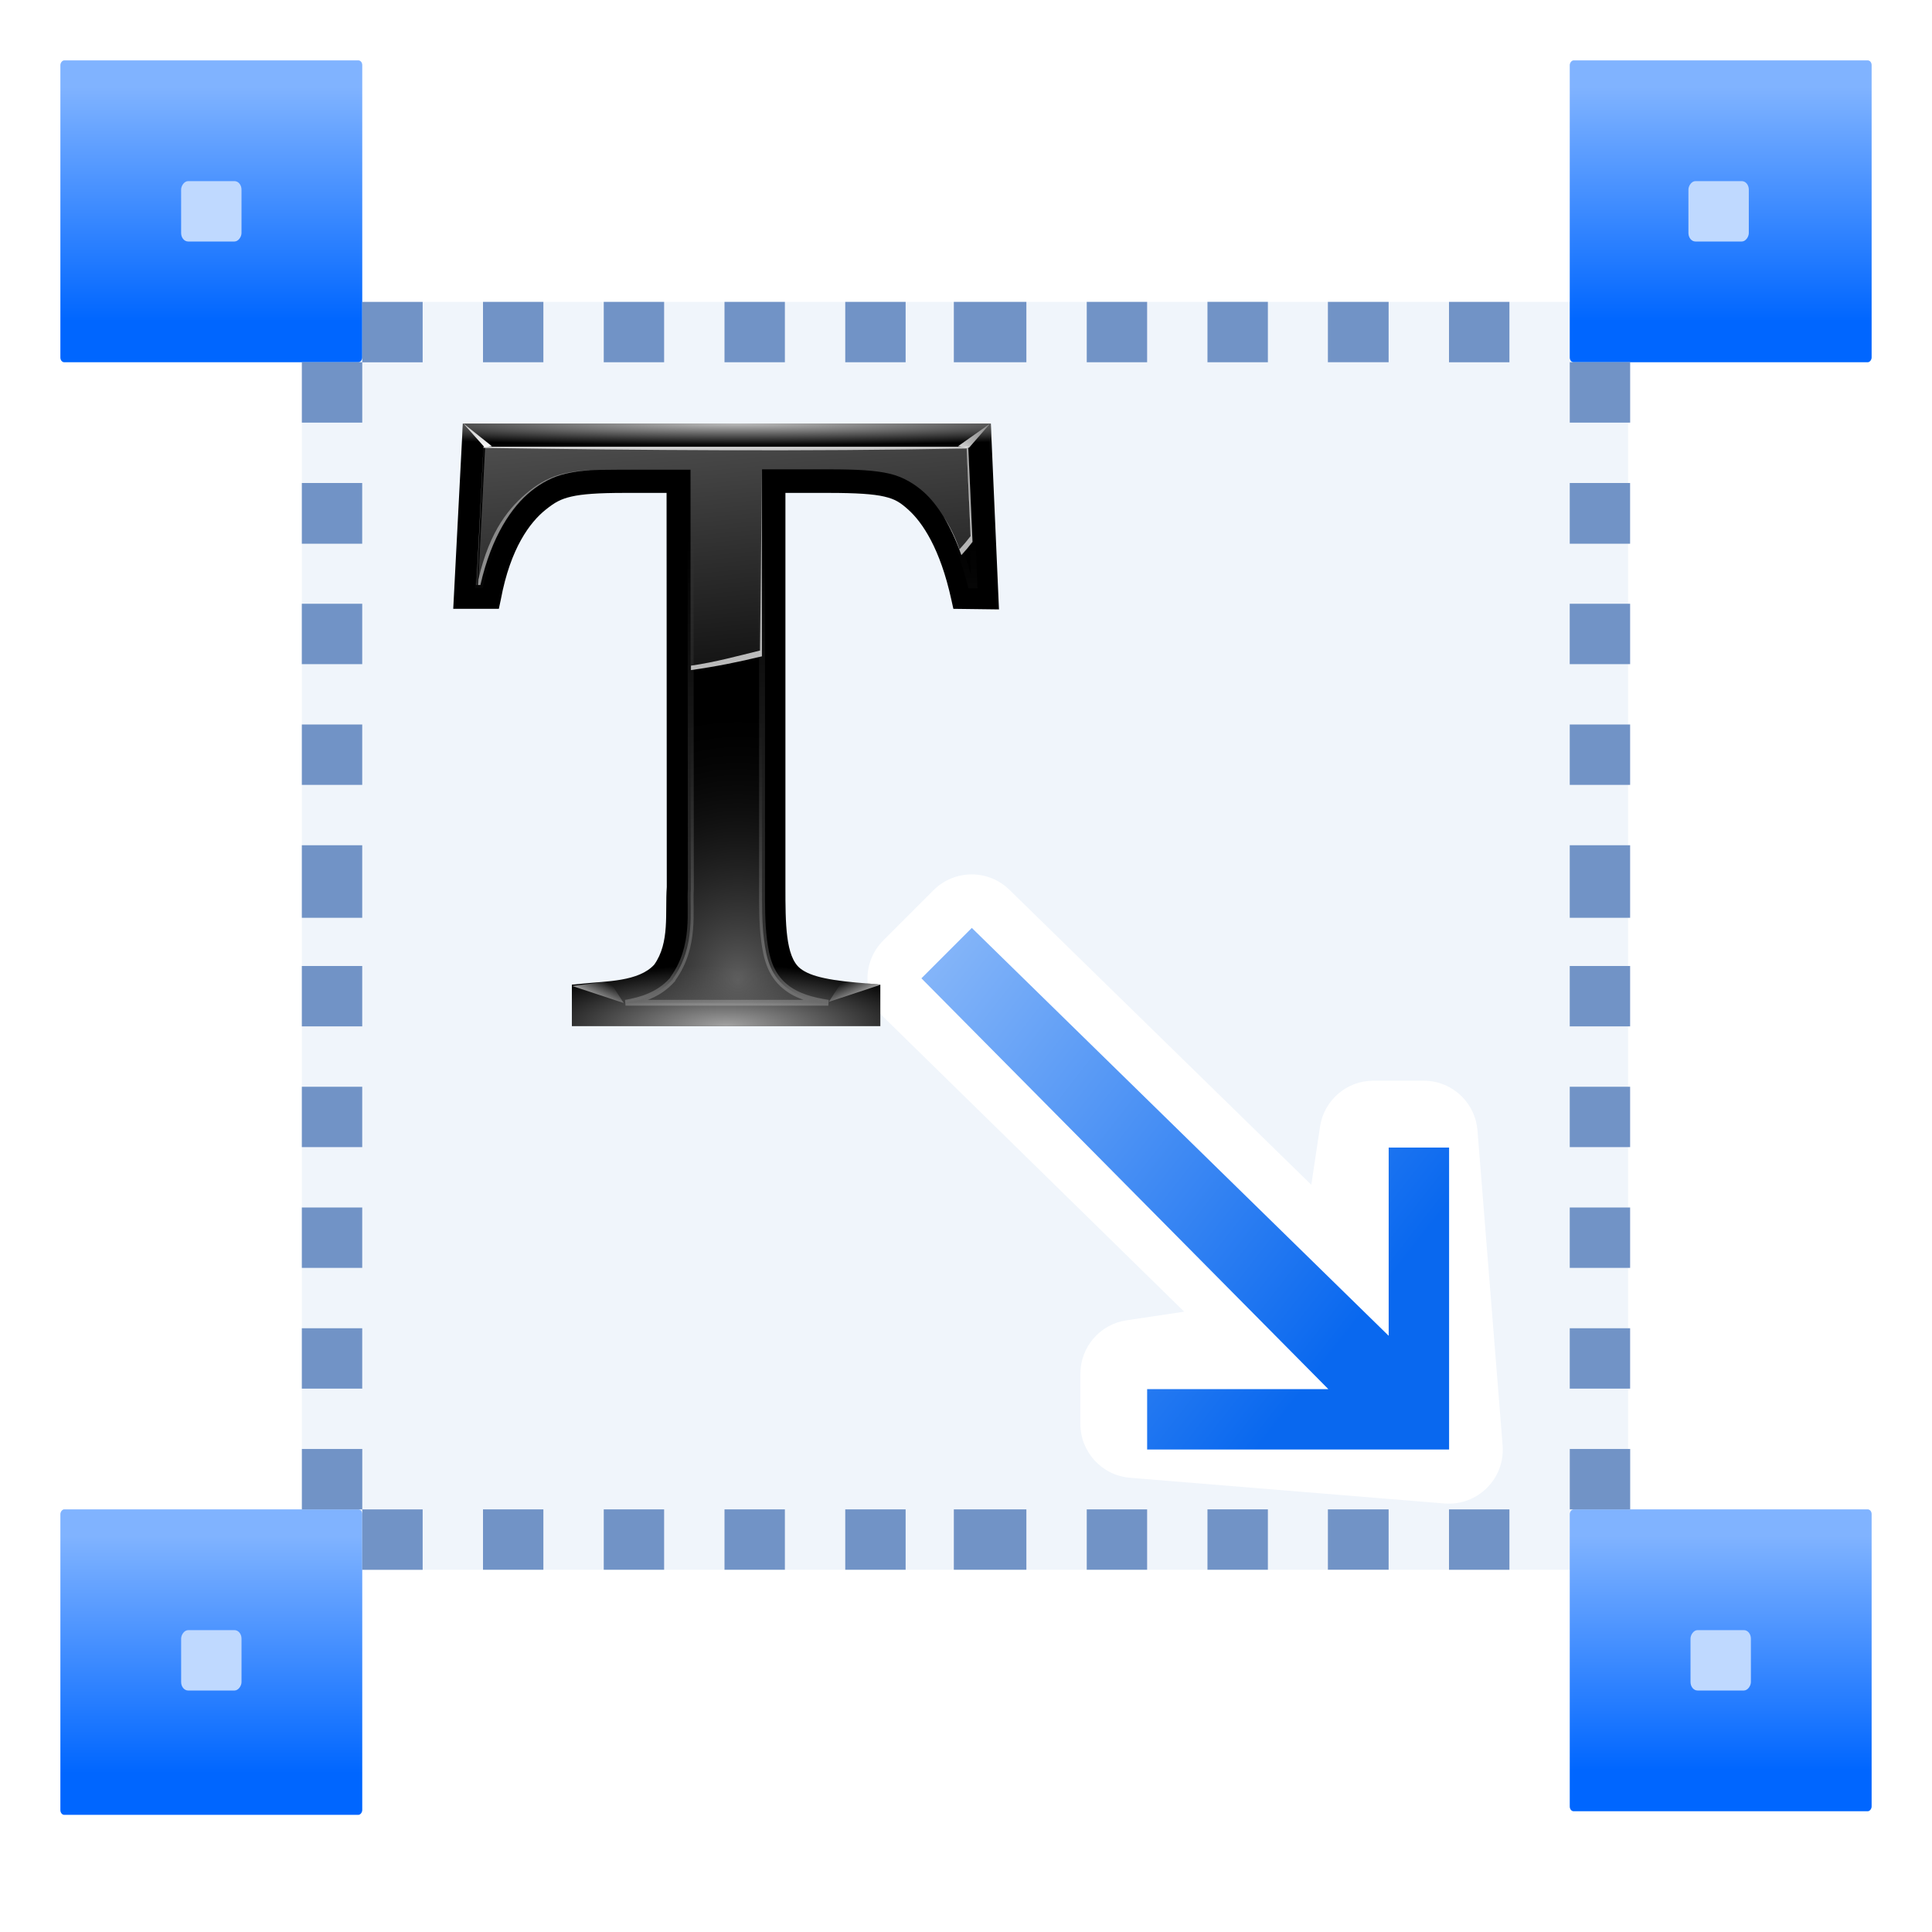 <?xml version="1.0" encoding="UTF-8" standalone="no"?>
<svg
   xmlns:dc="http://purl.org/dc/elements/1.1/"
   xmlns:cc="http://creativecommons.org/ns#"
   xmlns:rdf="http://www.w3.org/1999/02/22-rdf-syntax-ns#"
   xmlns:svg="http://www.w3.org/2000/svg"
   xmlns="http://www.w3.org/2000/svg"
   xmlns:xlink="http://www.w3.org/1999/xlink"
   xmlns:sodipodi="http://sodipodi.sourceforge.net/DTD/sodipodi-0.dtd"
   xmlns:inkscape="http://www.inkscape.org/namespaces/inkscape"
   height="32"
   width="32"
   version="1.1"
   id="svg188"
   sodipodi:docname="scaletext.svg"
   inkscape:version="0.92.3 (2405546, 2018-03-11)">
  <defs
     id="defs192" />
  <sodipodi:namedview
     pagecolor="#ffffff"
     bordercolor="#666666"
     borderopacity="1"
     objecttolerance="10"
     gridtolerance="10"
     guidetolerance="10"
     inkscape:pageopacity="0"
     inkscape:pageshadow="2"
     inkscape:window-width="1366"
     inkscape:window-height="714"
     id="namedview190"
     showgrid="true"
     inkscape:zoom="7.375"
     inkscape:cx="16.211373"
     inkscape:cy="16.948399"
     inkscape:window-x="0"
     inkscape:window-y="28"
     inkscape:window-maximized="1"
     inkscape:current-layer="svg188">
    <inkscape:grid
       type="xygrid"
       id="grid1001" />
  </sodipodi:namedview>
  <linearGradient
     id="a"
     gradientTransform="matrix(1.246 0 0 1.246 4 -4)"
     gradientUnits="userSpaceOnUse"
     x1="8.239"
     x2="8.239"
     y1="-13.865"
     y2="-1.405">
    <stop
       offset="0"
       stop-color="#06f"
       id="stop2" />
    <stop
       offset="1"
       stop-color="#80b3ff"
       id="stop4" />
  </linearGradient>
  <linearGradient
     id="b">
    <stop
       offset="0"
       stop-color="#fff"
       id="stop7" />
    <stop
       offset="1"
       stop-color="#fff"
       stop-opacity="0"
       id="stop9" />
  </linearGradient>
  <linearGradient
     id="c"
     gradientTransform="matrix(-0 -.326 .192 0 54.12 62.125)"
     gradientUnits="userSpaceOnUse"
     x1="32.293"
     x2="2.57"
     y1="93.172"
     y2="-48.213">
    <stop
       offset="0"
       stop-color="#0968ef"
       id="stop12" />
    <stop
       offset="1"
       stop-color="#aecffc"
       id="stop14" />
  </linearGradient>
  <radialGradient
     id="d"
     cx="51.768"
     cy="14.017"
     gradientTransform="matrix(1.729 0 0 .082 -35.735 6.888)"
     gradientUnits="userSpaceOnUse"
     r="46"
     xlink:href="#b" />
  <radialGradient
     id="e"
     cx="50"
     cy="106.017"
     gradientTransform="matrix(.804 0 -0 .229 11.783 87.688)"
     gradientUnits="userSpaceOnUse"
     r="46"
     xlink:href="#b" />
  <radialGradient
     id="f"
     cx="52"
     cy="98.398"
     gradientTransform="matrix(1 0 0 1.146 2 -8.763)"
     gradientUnits="userSpaceOnUse"
     r="41.838">
    <stop
       offset="0"
       stop-color="#5e5e5e"
       id="stop19" />
    <stop
       offset="1"
       stop-opacity="0"
       id="stop21" />
  </radialGradient>
  <linearGradient
     id="g"
     gradientUnits="userSpaceOnUse"
     x1="62"
     x2="62"
     xlink:href="#b"
     y1="140"
     y2="28" />
  <filter
     id="h">
    <feGaussianBlur
       stdDeviation=".136"
       id="feGaussianBlur25" />
  </filter>
  <linearGradient
     id="i"
     gradientUnits="userSpaceOnUse"
     x1="91.095"
     x2="96.487"
     xlink:href="#b"
     y1="14.023"
     y2="4.301" />
  <filter
     id="j"
     height="1.318"
     width="1.245"
     x="-.122"
     y="-.159">
    <feGaussianBlur
       stdDeviation=".275"
       id="feGaussianBlur29" />
  </filter>
  <linearGradient
     id="k"
     gradientUnits="userSpaceOnUse"
     x1="12.518"
     x2="12.518"
     xlink:href="#b"
     y1="12.211"
     y2="-1.445" />
  <filter
     id="l"
     height="1.318"
     width="1.271"
     x="-.136"
     y="-.159">
    <feGaussianBlur
       stdDeviation=".275"
       id="feGaussianBlur33" />
  </filter>
  <linearGradient
     id="m"
     gradientUnits="userSpaceOnUse"
     x1="42"
     x2="58"
     xlink:href="#b"
     y1="-104"
     y2="64" />
  <linearGradient
     id="n"
     gradientUnits="userSpaceOnUse"
     x1="78.225"
     x2="46.225"
     xlink:href="#b"
     y1="63.975"
     y2="-32.025" />
  <linearGradient
     id="o"
     gradientUnits="userSpaceOnUse"
     x1="54"
     x2="57.725"
     xlink:href="#b"
     y1="0"
     y2="63.975" />
  <linearGradient
     id="p"
     gradientUnits="userSpaceOnUse"
     x1="80.125"
     x2="76.812"
     xlink:href="#b"
     y1="106.188"
     y2="101.125" />
  <filter
     id="q"
     height="1.26"
     width="1.097"
     x="-.049"
     y="-.13">
    <feGaussianBlur
       stdDeviation=".176"
       id="feGaussianBlur40" />
  </filter>
  <linearGradient
     id="r"
     gradientUnits="userSpaceOnUse"
     x1="78.125"
     x2="74.812"
     xlink:href="#b"
     y1="106.188"
     y2="101.125" />
  <g
     transform="scale(.25)"
     id="g186">
    <rect
       fill="#618fd2"
       fill-opacity=".092"
       height="84"
       rx=".147"
       ry=".171"
       width="87.862"
       x="20"
       y="20"
       id="rect44" />
    <use
       height="128"
       transform="translate(100)"
       width="128"
       xlink:href="#s"
       id="use46" />
    <use
       height="128"
       transform="matrix(1 0 0 1.012 0 95.951)"
       width="128"
       xlink:href="#s"
       id="use48" />
    <use
       height="128"
       transform="translate(100 96)"
       width="128"
       xlink:href="#s"
       id="use50" />
    <rect
       id="s"
       fill="url(#a)"
       height="20"
       rx=".258"
       ry=".312"
       transform="scale(1 -1)"
       width="20"
       x="4"
       y="-24" />
    <rect
       id="t"
       height="4"
       rx="0.464"
       ry="0.561"
       transform="scale(1,-1)"
       width="4"
       x="12"
       y="-16"
       style="fill:#bfd9ff" />
    <g
       fill="#a4c0e4"
       id="g60">
      <use
         height="88"
         transform="translate(99.863)"
         width="88"
         xlink:href="#t"
         id="use54" />
      <use
         height="88"
         transform="matrix(1 0 0 1 .001 96.001)"
         width="88"
         xlink:href="#t"
         id="use56" />
      <use
         height="88"
         transform="translate(100.001 96)"
         width="88"
         xlink:href="#t"
         id="use58" />
    </g>
    <g
       transform="matrix(1.239 1.239 -1.239 1.239 70.76 -73.451)"
       id="g66">
      <path
         d="m66.98 90.209c-.545-.003-1.069.212-1.455.598l-1.344 1.344c-.714.715-.798 1.844-.197 2.656l1.32 1.787-15.939.184c-1.126.002-2.037.915-2.037 2.041v2.687c-0 1.127.914 2.041 2.041 2.041l15.929-.162-1.314 1.777c-.601.812-.517 1.942.197 2.656l1.344 1.344c.751.751 1.953.801 2.764.113l9.094-7.719c.959-.814.961-2.293.004-3.109l-9.094-7.75c-.366-.312-.831-.485-1.312-.488z"
         fill="#fff"
         transform="translate(2.518 -41.78)"
         id="path62" />
      <path
         d="m70.511 66.281-1.615-1.615 4.844-4.844-21.862-.104v-2.695l22.051-.24-5.033-5.033 1.615-1.615 8.073 8.073z"
         fill="url(#c)"
         id="path64" />
    </g>
    <g
       transform="matrix(.393 0 0 .384 27.67 24.976)"
       id="g94">
      <path
         d="m7.618 8.034-1.618 31.966h7.689l.337-1.616c1.62-8.866 4.912-13.323 7.567-15.497 1.542-1.26 2.507-1.821 4.321-2.252s4.527-.635 9.036-.635h7.015l.035 68c-.313 4.424.548 9.577-2.123 13.4-2.637 2.935-8.074 2.829-12.081 3.268l-1.796.173v7.159h52v-7.159l-1.796-.173c-6.443-.481-9.939-1.154-11.735-2.647-2.453-2.04-2.469-7.774-2.469-14.021v-68h7.296c4.708 0 7.553.2 9.372.635s2.682 1.003 4.041 2.252c2.387 2.195 5.383 6.718 7.266 15.555l.337 1.559 7.689.1-1.373-32.066z"
         id="path68" />
      <path
         d="m7.618 8.034-1.618 31.966h7.689l.337-1.616c1.62-8.866 4.912-13.323 7.567-15.497 1.542-1.26 2.507-1.821 4.321-2.252s4.527-.635 9.036-.635h7.015 20.035 7.296c4.708 0 7.553.2 9.372.635s2.682 1.003 4.041 2.252c2.387 2.195 5.383 6.718 7.266 15.555l.337 1.559 7.689.1-1.373-32.066z"
         fill="url(#d)"
         opacity=".74"
         id="path70" />
      <path
         d="m42 88c-.313 4.424.548 9.577-2.123 13.4-2.637 2.935-8.074 2.829-12.081 3.268l-1.796.173v7.159h52v-7.159l-1.796-.173c-6.443-.481-9.939-1.154-11.735-2.647-2.453-2.04-2.469-7.774-2.469-14.021z"
         fill="url(#e)"
         opacity=".632"
         id="path72" />
      <path
         d="m11.366 12.077h81.488l1.01 23.901h-.617c-2.031-8.254-4.963-13.394-7.913-16.107-1.534-1.409-3.491-2.628-5.78-3.175-2.443-.584-5.453-.751-10.27-.751h-7.296-3.928v4.041 68.008c0 3.127-.025 6.243.337 9.122.362 2.879.963 5.897 3.592 8.082 1.95 1.622 4.389 2.311 7.24 2.771h-34.178c2.572-.464 5.493-1.304 7.745-3.81l.168-.173.112-.231c3.885-5.561 2.723-11.799 2.982-15.459v-.115-.173l-.056-72.008h-12c-4.625 0-6.609.129-8.997.696-2.246.533-4.113 1.593-5.837 3.002-3.236 2.649-6.707 7.771-8.587 16.223h-.393z"
         fill="url(#f)"
         id="path74" />
      <path
         d="m11.366 12.077h81.488l1.01 23.901h-.617c-2.031-8.254-4.963-13.394-7.913-16.107-1.534-1.409-3.491-2.628-5.78-3.175-2.443-.584-5.453-.751-10.27-.751h-7.296-3.928v4.041 68.008c0 3.127-.025 6.243.337 9.122.362 2.879.963 5.897 3.592 8.082 1.95 1.622 4.389 2.311 7.24 2.771h-34.178c2.572-.464 5.493-1.304 7.745-3.81l.168-.173.112-.231c3.885-5.561 2.723-11.799 2.982-15.459v-.115-.173l-.056-72.008h-12c-4.625 0-6.609.129-8.997.696-2.246.533-4.113 1.593-5.837 3.002-3.236 2.649-6.707 7.771-8.587 16.223h-.393z"
         fill="none"
         filter="url(#h)"
         opacity=".56"
         stroke="url(#g)"
         id="path76" />
      <path
         d="m96.487 8.057-3.536 4.154-1.856-.265z"
         fill="url(#i)"
         fill-rule="evenodd"
         filter="url(#j)"
         id="path78" />
      <path
         d="m11.281 12.123-3.624-4.154 4.861 3.977z"
         fill="url(#k)"
         fill-rule="evenodd"
         filter="url(#l)"
         id="path80" />
      <path
         d="m11.375 12.062-1.188 23.844h.406c1.879-8.452 5.326-13.57 8.562-16.219 1.724-1.409 3.598-2.467 5.844-3 2.388-.567 4.375-.688 9-.688h12l.006 34.594c4.223-.607 8.189-1.411 12.056-2.375v-28.219-4.062h3.937 7.281c4.817 0 7.839.166 10.281.75 2.29.547 4.248 1.779 5.781 3.188 2.265 2.083 4.5 5.621 6.344 10.875.676-.75 1.301-1.505 1.875-2.281l-.719-16.406z"
         fill="url(#m)"
         opacity=".908"
         id="path82" />
      <path
         d="m92.537 12.037.688 15.406c-.574.776-1.199 1.531-1.875 2.281-.83-2.364-1.732-4.155-2.688-5.625 1.072 1.802 2.078 3.998 3 6.625.676-.75 1.301-1.505 1.875-2.281l-.719-16.406zm-34.812 35.156c-3.771.94-7.533 2.011-11.644 2.612v.762c4.223-.607 8.089-1.411 11.956-2.375v-28.219-4.062zm-28.906-31.125c-1.608.117-2.962.31-4.156.594-2.246.533-4.12 1.591-5.844 3-3.236 2.649-6.683 6.767-8.562 15.219h-.031l-.062 1h.406c1.879-8.452 5.326-13.57 8.562-16.219 1.724-1.409 3.598-2.467 5.844-3 1.194-.284 2.517-.477 4.125-.594-.088.006-.195-.006-.281 0z"
         fill="url(#n)"
         opacity=".908"
         id="path84" />
      <path
         d="m11.1 12.037-1.188 23.844h.062l1.125-23.644c26.952.409 54.047.63 81.469.1l.688 16.169c.013-.018.018-.044.031-.062l-.719-16.406z"
         fill="url(#o)"
         opacity=".908"
         id="path86" />
      <g
         fill-rule="evenodd"
         id="g92">
        <path
           d="m69.313 107.812 2.375-3.75 6.312.812z"
           fill="url(#p)"
           filter="url(#q)"
           id="path88" />
        <path
           d="m67.313 107.812 2.375-3.75 6.312.812z"
           fill="url(#r)"
           filter="url(#q)"
           transform="matrix(-1 0 0 1 102.062 .2)"
           id="path90" />
      </g>
    </g>
    <g
       fill="#7193c6"
       id="g184">
      <g
         transform="scale(-1)"
         id="g116">
        <path
           d="m-108-44.002h4.002v4.002h-4.002z"
           id="path96" />
        <path
           d="m-107.998-36.023h3.998v4.023h-3.998z"
           id="path98" />
        <path
           d="m-108.002-28h4.001v4.003h-4.001z"
           id="path100" />
        <path
           d="m-108-52h4v4h-4z"
           id="path102" />
        <path
           d="m-108-60.806h4v4.806h-4z"
           id="path104" />
        <path
           d="m-108-68h4v4h-4z"
           id="path106" />
        <path
           d="m-108.004-100h4.002v4.002h-4.002z"
           id="path108" />
        <path
           d="m-108-76h4v4h-4z"
           id="path110" />
        <path
           d="m-108-84h4v4h-4z"
           id="path112" />
        <path
           d="m-108-92h4v4h-4z"
           id="path114" />
      </g>
      <g
         transform="matrix(-1 0 0 -1 -84.002 0)"
         id="g138">
        <path
           d="m-108-44.002h4.002v4.002h-4.002z"
           id="path118" />
        <path
           d="m-107.998-36.023h3.998v4.023h-3.998z"
           id="path120" />
        <path
           d="m-108.002-28h4.001v4.003h-4.001z"
           id="path122" />
        <path
           d="m-108-52h4v4h-4z"
           id="path124" />
        <path
           d="m-108-60.806h4v4.806h-4z"
           id="path126" />
        <path
           d="m-108-68h4v4h-4z"
           id="path128" />
        <path
           d="m-108.004-100h4.002v4.002h-4.002z"
           id="path130" />
        <path
           d="m-108-76h4v4h-4z"
           id="path132" />
        <path
           d="m-108-84h4v4h-4z"
           id="path134" />
        <path
           d="m-108-92h4v4h-4z"
           id="path136" />
      </g>
      <g
         transform="matrix(0 -1 1 0 124 -84)"
         id="g160">
        <path
           d="m-108-44.002h4.002v4.002h-4.002z"
           id="path140" />
        <path
           d="m-107.998-36.023h3.998v4.023h-3.998z"
           id="path142" />
        <path
           d="m-108.002-28h4.001v4.003h-4.001z"
           id="path144" />
        <path
           d="m-108-52h4v4h-4z"
           id="path146" />
        <path
           d="m-108-60.806h4v4.806h-4z"
           id="path148" />
        <path
           d="m-108-68h4v4h-4z"
           id="path150" />
        <path
           d="m-108.004-100h4.002v4.002h-4.002z"
           id="path152" />
        <path
           d="m-108-76h4v4h-4z"
           id="path154" />
        <path
           d="m-108-84h4v4h-4z"
           id="path156" />
        <path
           d="m-108-92h4v4h-4z"
           id="path158" />
      </g>
      <g
         transform="matrix(0 -1 1 0 124 -4)"
         id="g182">
        <path
           d="m-108-44.002h4.002v4.002h-4.002z"
           id="path162" />
        <path
           d="m-107.998-36.023h3.998v4.023h-3.998z"
           id="path164" />
        <path
           d="m-108.002-28h4.001v4.003h-4.001z"
           id="path166" />
        <path
           d="m-108-52h4v4h-4z"
           id="path168" />
        <path
           d="m-108-60.806h4v4.806h-4z"
           id="path170" />
        <path
           d="m-108-68h4v4h-4z"
           id="path172" />
        <path
           d="m-108.004-100h4.002v4.002h-4.002z"
           id="path174" />
        <path
           d="m-108-76h4v4h-4z"
           id="path176" />
        <path
           d="m-108-84h4v4h-4z"
           id="path178" />
        <path
           d="m-108-92h4v4h-4z"
           id="path180" />
      </g>
    </g>
  </g>
</svg>
